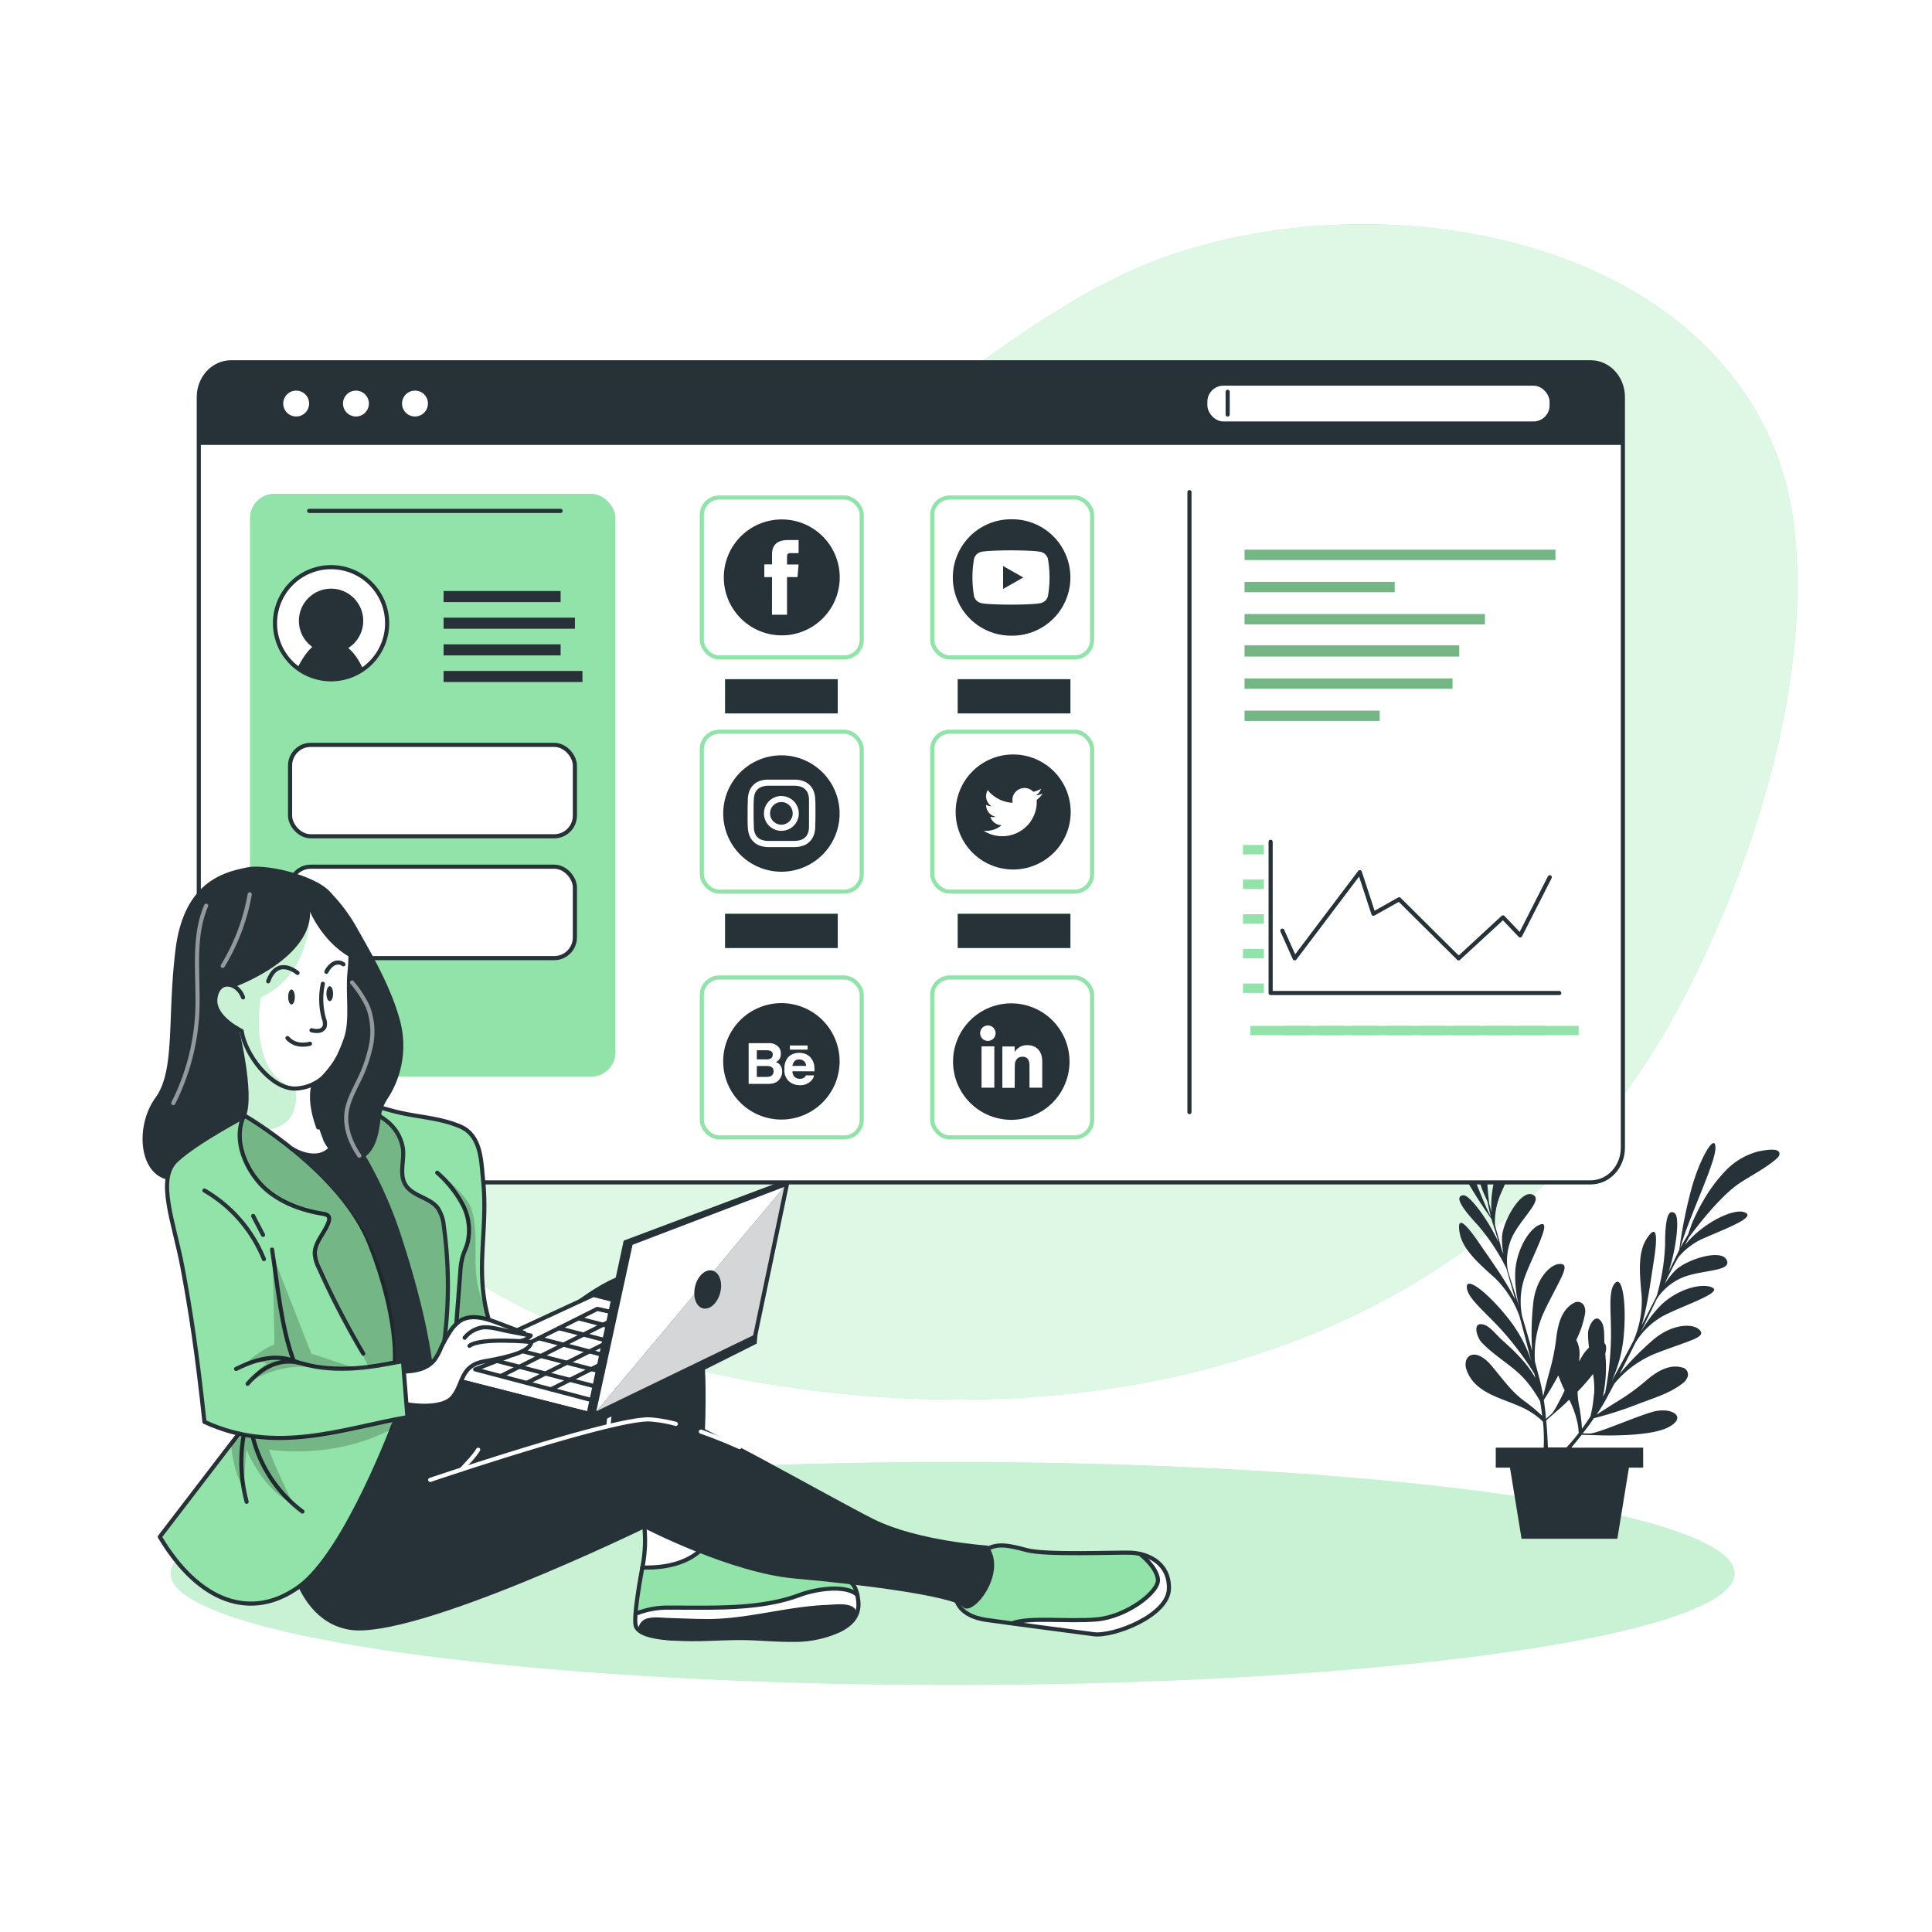 <svg class="animated" id="freepik_stories-social-dashboard" xmlns="http://www.w3.org/2000/svg" viewBox="0 0 500 500" version="1.1" xmlns:xlink="http://www.w3.org/1999/xlink" xmlns:svgjs="http://svgjs.com/svgjs"><style>svg#freepik_stories-social-dashboard:not(.animated) .animable {opacity: 0;}svg#freepik_stories-social-dashboard.animated #freepik--background-simple--inject-72 {animation: 1s 1 forwards cubic-bezier(.36,-0.01,.5,1.38) zoomOut;animation-delay: 0s;}svg#freepik_stories-social-dashboard.animated #freepik--Shadow--inject-72 {animation: 1s 1 forwards cubic-bezier(.36,-0.01,.5,1.38) slideUp;animation-delay: 0s;}svg#freepik_stories-social-dashboard.animated #freepik--Plant--inject-72 {animation: 1s 1 forwards cubic-bezier(.36,-0.01,.5,1.38) slideRight;animation-delay: 0s;}svg#freepik_stories-social-dashboard.animated #freepik--Window--inject-72 {animation: 1s 1 forwards cubic-bezier(.36,-0.01,.5,1.38) slideDown;animation-delay: 0s;}svg#freepik_stories-social-dashboard.animated #freepik--Character--inject-72 {animation: 1s 1 forwards cubic-bezier(.36,-0.01,.5,1.38) slideDown;animation-delay: 0s;}            @keyframes zoomOut {                0% {                    opacity: 0;                    transform: scale(1.5);                }                100% {                    opacity: 1;                    transform: scale(1);                }            }                    @keyframes slideUp {                0% {                    opacity: 0;                    transform: translateY(30px);                }                100% {                    opacity: 1;                    transform: inherit;                }            }                    @keyframes slideRight {                0% {                    opacity: 0;                    transform: translateX(30px);                }                100% {                    opacity: 1;                    transform: translateX(0);                }            }                    @keyframes slideDown {                0% {                    opacity: 0;                    transform: translateY(-30px);                }                100% {                    opacity: 1;                    transform: translateY(0);                }            }        </style><g id="freepik--background-simple--inject-72" class="animable" style="transform-origin: 263.54px 210.125px;"><path d="M436.14,84.79c-34.53-29-92.66-33.47-135.39-18-31.83,11.55-56.48,37.3-87,52-21.52,10.33-45.28,14.84-68.22,21.49-24.87,7.21-48.74,16.52-65.08,37.7-18.09,23.44-22.9,54.39-14.6,82.59,8.69,29.51,30.28,54.2,56.37,70.49s56.46,24.71,87,28.64C250.53,365,293.35,362.27,332.5,348c43-15.71,79.26-45.39,101.2-85.88,19.44-35.89,36.13-86.95,30.28-128.15C461.2,114.39,451.18,97.43,436.14,84.79Z" style="fill: rgb(146, 227, 169); transform-origin: 263.54px 210.125px;" id="elr9fjhgic73" class="animable"></path><g id="el6ey95acjj9t"><path d="M436.14,84.79c-34.53-29-92.66-33.47-135.39-18-31.83,11.55-56.48,37.3-87,52-21.52,10.33-45.28,14.84-68.22,21.49-24.87,7.21-48.74,16.52-65.08,37.7-18.09,23.44-22.9,54.39-14.6,82.59,8.69,29.51,30.28,54.2,56.37,70.49s56.46,24.71,87,28.64C250.53,365,293.35,362.27,332.5,348c43-15.71,79.26-45.39,101.2-85.88,19.44-35.89,36.13-86.95,30.28-128.15C461.2,114.39,451.18,97.43,436.14,84.79Z" style="fill: rgb(255, 255, 255); opacity: 0.7; transform-origin: 263.54px 210.125px;" class="animable"></path></g></g><g id="freepik--Shadow--inject-72" class="animable" style="transform-origin: 246.53px 407.22px;"><ellipse cx="246.53" cy="407.22" rx="202.37" ry="28.84" style="fill: rgb(146, 227, 169); transform-origin: 246.53px 407.22px;" id="elr3ucg9xc9p" class="animable"></ellipse><g id="elhm0egqiuhmp"><ellipse cx="246.53" cy="407.22" rx="202.37" ry="28.84" style="fill: rgb(255, 255, 255); opacity: 0.5; transform-origin: 246.53px 407.22px;" class="animable"></ellipse></g></g><g id="freepik--Plant--inject-72" class="animable" style="transform-origin: 416.971px 338.782px;"><g id="freepik--plant--inject-72" class="animable" style="transform-origin: 416.971px 338.782px;"><path d="M455,298a18,18,0,0,0-8.79,5.38,38,38,0,0,0-5.31,7.22c-1,1.65-1.83,3.36-2.63,5.09-.52,1.13-.92,2.54-1.41,3.83-.71,1.15-1.42,2.33-2,3.43,2.12-7.65,9-21.73,9.09-25.73.14-4.36-4,2.12-6.36,11a123.73,123.73,0,0,0-3,15.27c-.24.46-.45.89-.64,1.3-.43.89-1.16,2.4-2.13,4.38,2.13-6.5,2.9-14.21,1.62-15.17-1.86-1.38-2.53,2-2.52,8.26a54.15,54.15,0,0,1-2.19,13.19c-1.17,2.31-2.48,4.86-3.88,7.55,1.47-4.68,2.32-11.42,3.12-16.47,1.17-7.35.67-9.64-1.71-6.11s-2,8.65-1.4,14.91A26,26,0,0,1,422.74,347c-1.79,3.4-3.69,6.92-5.61,10.38a35.36,35.36,0,0,0,3.05-11.22c.83-8.49-.26-16.29-2.23-14.08s-.8,8.12-1.06,15.31a81.89,81.89,0,0,1-1.47,13l-.6,1.06a35.5,35.5,0,0,0,.62-11.12c.39-1.42.25-2.33-.22-2.76-.07-1.6.06-4-.62-5.23-1.72-3.07-3.6,1.06-3.62,2.69a27.4,27.4,0,0,0,.26,3.73,9.75,9.75,0,0,0-1.72,2.12c-.26.44-.53.92-.82,1.45,0-.51.06-1.06.08-1.55a7.61,7.61,0,0,0-.84-4,25.1,25.1,0,0,0,2.21-6.52A3.51,3.51,0,0,0,410,338a1.84,1.84,0,0,0-2.44-.92,3.07,3.07,0,0,0-.31.17c-3.26,1.73-4.13,5.89-4.51,9.23A56,56,0,0,1,401,355c-.67,2.51-1.26,4.78-1.64,6.36a45.31,45.31,0,0,0-1.06-5c-.37-1.37-.72-2.69-1.06-4a26.56,26.56,0,0,1,2.63-13.44c3.86-7.94,6.65-11.68,4-11.81s-6.56,4-7.11,10.54a72,72,0,0,0-.25,11.93c-.85-3-1.69-5.91-2.56-8.83a19.27,19.27,0,0,1,.48-9.71c1.82-5.39,7.26-15,4.4-14.21s-6.3,6.31-6.69,12.19a32.21,32.21,0,0,0,1,9.12q-.93-3.06-2-6.36c-.3-1-.62-2-.93-3a1.25,1.25,0,0,0-.08-.53,14.89,14.89,0,0,1,1.57-8.84c2.74-4.92,7.83-9.15,4.83-10.28S389,316,388.73,320a19.21,19.21,0,0,0,.36,4.54l-.37-.93c-.65-2.3-1.28-4.57-1.83-6.58a18.53,18.53,0,0,1,1.74-8.61c2.68-6.14,6.08-13.15,2.61-11.37-2.8,1.45-5.82,9.72-5.23,16.71-.23-.92-.45-1.7-.62-2.34-.45-4-1.31-13.42,0-19,.86-3.74,2.27-7.29,2.7-11.14A2.4,2.4,0,0,0,388,280c-.94-2.32-4,2.2-4.46,2.94a18,18,0,0,0-2.75,9.95,38.06,38.06,0,0,0,1.06,8.89q.64,2.79,1.55,5.52c.38,1.17,1.06,2.48,1.58,3.75.26,1.33.55,2.68.86,3.89-3.67-7.1-8.32-22.09-10.92-25.14-2.87-3.27-1.48,4.34,2.82,12.39A124.86,124.86,0,0,0,386,315.48c.14.5.28,1,.42,1.39.29.94.79,2.55,1.43,4.66-2.92-6.17-7.58-12.37-9.17-12.2-2.29.26-.47,3.19,3.8,7.76a54.13,54.13,0,0,1,7.35,11.12c.72,2.5,1.51,5.24,2.32,8.16-2.13-4.42-6.11-9.93-9-14.16-4.16-6.17-6.09-7.51-5.42-3.31s4.46,7.67,9.17,11.86a26.23,26.23,0,0,1,6.38,10c1,3.7,2,7.57,3,11.42a35.53,35.53,0,0,0-5.42-10.3c-5.2-6.79-11.32-11.74-11.25-8.79s4.95,6.49,9.69,11.89a78.91,78.91,0,0,1,7.77,10.5c.1.38.19.77.28,1.15-2.12-3.89-5.51-7.06-8.8-10-1.16-1.06-2.91-3.29-4.4-3.77-3.34-1.06-1.9,3.24-.8,4.44,3.57,3.9,8.6,6.31,11.9,10.42a35.7,35.7,0,0,1,3.33,4.92c.23,1.35.4,2.61.54,3.79q-1.9-1.8-4-3.4c-4-2.71-6.37-6.44-9.48-10-.93-1.06-2.51-2.38-4-2.45-2.12-.09-2.75,2.13-2.12,3.88,2.45,7.21,11.67,7.53,17.08,11.28a15.56,15.56,0,0,1,2.72,2.21,44.09,44.09,0,0,1,.18,6.7h-12.4v5.17h3.68l3,18.4h24.79l3-18.4h3.68v-5.17H406.66c.85-1.06,1.76-2.12,2.68-3.33l3.92.12s13.63.59,18.63-2.13.54-5.3-4.25-3.91S413.45,371,411.37,371l-1.76-.05c1-1.27,2-2.58,2.88-3.92a93.33,93.33,0,0,0,11.05-3.52c3.91-1.55,8.49-2.8,11.82-5.43a3.58,3.58,0,0,0,1.4-1.78,1.85,1.85,0,0,0-1.17-2.33,2,2,0,0,0-.33-.08c-3.57-1-7.05,1.48-9.55,3.66a56.4,56.4,0,0,1-7,5.06c-2.21,1.36-4.19,2.64-5.53,3.51,1-1.47,1.9-2.94,2.67-4.37.67-1.26,1.32-2.46,1.93-3.63a26.77,26.77,0,0,1,11.1-8c8.24-3.18,12.81-4,11-5.91s-7.54-1.56-12.4,2.85a71.67,71.67,0,0,0-8.34,8.55c1.45-2.8,2.81-5.48,4.16-8.2a19.38,19.38,0,0,1,7-6.78c5-2.68,15.52-6,12.91-7.37s-8.91.3-13.19,4.34a32.14,32.14,0,0,0-5.5,7.36c.94-1.93,1.9-3.92,2.91-6,.43-.92.9-1.86,1.38-2.84.1-.15.21-.29.3-.45a14.86,14.86,0,0,1,7.19-5.38c5.31-1.73,12-1.35,10.54-4.25s-10.22-.12-13.15,2.63a20.35,20.35,0,0,0-2.84,3.57c.13-.3.26-.62.38-.94,1.06-2.12,2.12-4.24,3.18-6a18.28,18.28,0,0,1,7.14-5.11c6.15-2.65,13.43-5.46,9.67-6.53-3-.86-10.9,3.12-15.22,8.64l1.14-2.12c2.4-3.25,8.2-10.72,13-13.93,3.18-2.13,6.63-3.79,9.55-6.31a2.58,2.58,0,0,0,.76-.91C461.23,296.59,455.94,297.83,455,298Zm-55.48,64.33c.8-1.22,2.21-3.47,3.77-6.36a41.18,41.18,0,0,0,1.64,3.87c-1.44,3-2.76,5.54-3.52,6.2l-1.32,1.16C400,365.62,399.77,364,399.54,362.37Zm9,8.59a41.46,41.46,0,0,1-3.12,3.68H400.6c-.07-2-.21-4.39-.44-7l2.95-2.6s1.29-1.06,3-2.77a24.69,24.69,0,0,1,1.94,5.18A14.6,14.6,0,0,1,408.56,371Zm4-10.21a35.44,35.44,0,0,1-.92,5.88c-.75,1.15-1.49,2.19-2.19,3.18-.06-1.78-.54-5-.59-5.22a21.6,21.6,0,0,1-.54-4.39,58.25,58.25,0,0,0,4-4.57A23.73,23.73,0,0,1,412.57,360.75Z" style="fill: rgb(38, 50, 56); transform-origin: 416.971px 338.782px;" id="el67dgtqsbzu7" class="animable"></path></g></g><g id="freepik--Window--inject-72" class="animable" style="transform-origin: 235.725px 199.88px;"><path d="M420,102.76V297c0,5-3.73,9-8.36,9H59.82c-4.62,0-8.37-4-8.37-9V102.76c0-5,3.75-9,8.37-9H411.67C416.3,93.77,420,97.79,420,102.76Z" style="fill: rgb(255, 255, 255); stroke: rgb(38, 50, 56); stroke-linecap: round; stroke-linejoin: round; stroke-width: 1.069px; transform-origin: 235.725px 199.88px;" id="elq0iyqar4bic" class="animable"></path><rect x="64.7" y="127.79" width="94.58" height="150.85" rx="6.29" style="fill: rgb(146, 227, 169); transform-origin: 111.99px 203.215px;" id="elxwvn9typrnd" class="animable"></rect><path d="M100.19,161.29a14.51,14.51,0,1,1-14.51-14.51A14.5,14.5,0,0,1,100.19,161.29Z" style="fill: rgb(255, 255, 255); stroke: rgb(38, 50, 56); stroke-linecap: round; stroke-linejoin: round; stroke-width: 1.069px; transform-origin: 85.68px 161.29px;" id="elfazb0gy5xur" class="animable"></path><rect x="114.8" y="152.95" width="30.29" height="2.87" style="fill: rgb(38, 50, 56); transform-origin: 129.945px 154.385px;" id="elr0xgtyjdm1o" class="animable"></rect><rect x="114.8" y="159.85" width="33.99" height="2.87" style="fill: rgb(38, 50, 56); transform-origin: 131.795px 161.285px;" id="elx1r7ct87ec" class="animable"></rect><rect x="114.8" y="166.75" width="30.29" height="2.87" style="fill: rgb(38, 50, 56); transform-origin: 129.945px 168.185px;" id="eloe175fwxk3b" class="animable"></rect><rect x="114.8" y="173.64" width="35.94" height="2.87" style="fill: rgb(38, 50, 56); transform-origin: 132.77px 175.075px;" id="elqtwlhhjqsz" class="animable"></rect><rect x="75.07" y="192.77" width="73.71" height="23.66" rx="5.35" style="fill: rgb(255, 255, 255); stroke: rgb(38, 50, 56); stroke-linecap: round; stroke-linejoin: round; stroke-width: 1.069px; transform-origin: 111.925px 204.6px;" id="elegnnr1hduvc" class="animable"></rect><rect x="75.07" y="224.3" width="73.71" height="23.66" rx="5.35" style="fill: rgb(255, 255, 255); stroke: rgb(38, 50, 56); stroke-linecap: round; stroke-linejoin: round; stroke-width: 1.069px; transform-origin: 111.925px 236.13px;" id="elrfs1hhe10yd" class="animable"></rect><line x1="307.83" y1="127.36" x2="307.83" y2="287.81" style="fill: none; stroke: rgb(38, 50, 56); stroke-linecap: round; stroke-linejoin: round; stroke-width: 1.069px; transform-origin: 307.83px 207.585px;" id="elm2u02p1vrnf" class="animable"></line><path d="M420,102.15v13H51.45v-13a8.38,8.38,0,0,1,8.37-8.38H411.67A8.36,8.36,0,0,1,420,102.15Z" style="fill: rgb(38, 50, 56); transform-origin: 235.725px 104.46px;" id="elh1tho13h4ew" class="animable"></path><circle cx="76.65" cy="104.44" r="3.35" style="fill: rgb(255, 255, 255); transform-origin: 76.65px 104.44px;" id="elb6daadc0knr" class="animable"></circle><path d="M95.47,104.44a3.35,3.35,0,1,1-3.35-3.35A3.35,3.35,0,0,1,95.47,104.44Z" style="fill: rgb(255, 255, 255); transform-origin: 92.12px 104.44px;" id="eleki8y7z3tue" class="animable"></path><path d="M110.75,104.44a3.35,3.35,0,1,1-3.35-3.35A3.35,3.35,0,0,1,110.75,104.44Z" style="fill: rgb(255, 255, 255); transform-origin: 107.4px 104.44px;" id="elz9ieuf9snf" class="animable"></path><rect x="322.09" y="142.26" width="80.46" height="2.67" style="fill: rgb(146, 227, 169); transform-origin: 362.32px 143.595px;" id="elmu9fdf9i24g" class="animable"></rect><rect x="322.09" y="150.59" width="38.86" height="2.67" style="fill: rgb(146, 227, 169); transform-origin: 341.52px 151.925px;" id="elcif7lfybx8i" class="animable"></rect><rect x="322.09" y="158.92" width="62.2" height="2.67" style="fill: rgb(146, 227, 169); transform-origin: 353.19px 160.255px;" id="elup9q8aqc5zm" class="animable"></rect><rect x="322.09" y="167.01" width="55.56" height="2.9" style="fill: rgb(146, 227, 169); transform-origin: 349.87px 168.46px;" id="el3vygar5fiky" class="animable"></rect><rect x="322.09" y="175.58" width="53.82" height="2.67" style="fill: rgb(146, 227, 169); transform-origin: 349px 176.915px;" id="el4ym4go6u514" class="animable"></rect><rect x="322.09" y="183.91" width="34.97" height="2.67" style="fill: rgb(146, 227, 169); transform-origin: 339.575px 185.245px;" id="elxgtgom5pa1r" class="animable"></rect><g id="el32zwmar06af"><rect x="322.09" y="142.26" width="80.46" height="2.67" style="opacity: 0.2; transform-origin: 362.32px 143.595px;" class="animable"></rect></g><g id="eldmv8u27w2l"><rect x="322.09" y="150.59" width="38.86" height="2.67" style="opacity: 0.2; transform-origin: 341.52px 151.925px;" class="animable"></rect></g><g id="ele2bmbidrv58"><rect x="322.09" y="158.92" width="62.2" height="2.67" style="opacity: 0.2; transform-origin: 353.19px 160.255px;" class="animable"></rect></g><g id="eltfhz2f1owqo"><rect x="322.09" y="167.01" width="55.56" height="2.9" style="opacity: 0.2; transform-origin: 349.87px 168.46px;" class="animable"></rect></g><g id="el4k39km25ge9"><rect x="322.09" y="175.58" width="53.82" height="2.67" style="opacity: 0.2; transform-origin: 349px 176.915px;" class="animable"></rect></g><g id="el5t0nwauh1na"><rect x="322.09" y="183.91" width="34.97" height="2.67" style="opacity: 0.2; transform-origin: 339.575px 185.245px;" class="animable"></rect></g><circle cx="85.68" cy="160.67" r="8.33" style="fill: rgb(38, 50, 56); transform-origin: 85.68px 160.67px;" id="el59nfupkpzws" class="animable"></circle><path d="M94,173.2a14.52,14.52,0,0,1-17-.35c1.37-2.75,4-7,7.34-7C88.52,165.79,91.37,167.63,94,173.2Z" style="fill: rgb(38, 50, 56); transform-origin: 85.5px 170.813px;" id="elyuztgi8ilak" class="animable"></path><rect x="312.47" y="99.81" width="88.56" height="9.26" rx="4.15" style="fill: rgb(255, 255, 255); transform-origin: 356.75px 104.44px;" id="elkephzvzzf7h" class="animable"></rect><line x1="317.72" y1="101.39" x2="317.72" y2="107.27" style="fill: none; stroke: rgb(38, 50, 56); stroke-linecap: round; stroke-linejoin: round; stroke-width: 1.069px; transform-origin: 317.72px 104.33px;" id="el51m18cr5c3d" class="animable"></line><rect x="119.44" y="256.8" width="27.98" height="12.97" rx="3.95" style="fill: rgb(146, 227, 169); transform-origin: 133.43px 263.285px;" id="elk8zrxy0tncs" class="animable"></rect><polyline points="403.53 256.99 328.84 256.99 328.84 217.85" style="fill: none; stroke: rgb(38, 50, 56); stroke-linecap: round; stroke-linejoin: round; stroke-width: 1.069px; transform-origin: 366.185px 237.42px;" id="el8y77hfuw9p" class="animable"></polyline><polyline points="331.86 240.85 335.07 248.02 351.92 225.72 355.44 236.48 362.1 232.74 377.49 248.02 388.98 237.42 393.42 242.09 401.08 227.03" style="fill: none; stroke: rgb(38, 50, 56); stroke-linecap: round; stroke-linejoin: round; stroke-width: 1.069px; transform-origin: 366.47px 236.87px;" id="el4nye7vmaxhw" class="animable"></polyline><rect x="321.68" y="254.53" width="5.41" height="2.45" style="fill: rgb(146, 227, 169); transform-origin: 324.385px 255.755px;" id="elo4l76kjb42" class="animable"></rect><rect x="321.68" y="245.57" width="5.41" height="2.45" style="fill: rgb(146, 227, 169); transform-origin: 324.385px 246.795px;" id="el3gc62957kmg" class="animable"></rect><rect x="321.68" y="236.6" width="5.41" height="2.45" style="fill: rgb(146, 227, 169); transform-origin: 324.385px 237.825px;" id="elnih6xp4rjto" class="animable"></rect><rect x="321.68" y="227.63" width="5.41" height="2.45" style="fill: rgb(146, 227, 169); transform-origin: 324.385px 228.855px;" id="elow3cgezk78p" class="animable"></rect><rect x="321.68" y="218.67" width="5.41" height="2.45" style="fill: rgb(146, 227, 169); transform-origin: 324.385px 219.895px;" id="elt1wh6zmhnlk" class="animable"></rect><g id="el8oas5cr6g55"><rect x="358.8" y="265.49" width="15.45" height="2.41" style="fill: rgb(146, 227, 169); transform-origin: 366.525px 266.695px; transform: rotate(-90deg);" class="animable"></rect></g><g id="el09e3bfjsotoo"><rect x="367.38" y="265.49" width="15.45" height="2.41" style="fill: rgb(146, 227, 169); transform-origin: 375.105px 266.695px; transform: rotate(-90deg);" class="animable"></rect></g><g id="elpg9c11hewwp"><rect x="375.95" y="265.49" width="15.45" height="2.41" style="fill: rgb(146, 227, 169); transform-origin: 383.675px 266.695px; transform: rotate(-90deg);" class="animable"></rect></g><g id="elnklz1vv4ju"><rect x="384.53" y="265.49" width="15.45" height="2.41" style="fill: rgb(146, 227, 169); transform-origin: 392.255px 266.695px; transform: rotate(-90deg);" class="animable"></rect></g><g id="el3bs135mtrze"><rect x="393.11" y="265.49" width="15.45" height="2.41" style="fill: rgb(146, 227, 169); transform-origin: 400.835px 266.695px; transform: rotate(-90deg);" class="animable"></rect></g><g id="el4m3xipg81xd"><rect x="349.99" y="265.49" width="15.45" height="2.41" style="fill: rgb(146, 227, 169); transform-origin: 357.715px 266.695px; transform: rotate(-90deg);" class="animable"></rect></g><g id="elfmz8zp5gb3"><rect x="341.19" y="265.49" width="15.45" height="2.41" style="fill: rgb(146, 227, 169); transform-origin: 348.915px 266.695px; transform: rotate(-90deg);" class="animable"></rect></g><g id="elr0bg6dt56rb"><rect x="332.39" y="265.49" width="15.45" height="2.41" style="fill: rgb(146, 227, 169); transform-origin: 340.115px 266.695px; transform: rotate(-90deg);" class="animable"></rect></g><g id="elzpp8erpmrym"><rect x="323.58" y="265.49" width="15.45" height="2.41" style="fill: rgb(146, 227, 169); transform-origin: 331.305px 266.695px; transform: rotate(-90deg);" class="animable"></rect></g><path d="M261.65,134.39a15.06,15.06,0,0,0,0,30.12h0a15.06,15.06,0,0,0,.61-30.12Z" style="fill: rgb(38, 50, 56); transform-origin: 261.809px 149.451px;" id="elmccf9etzbd" class="animable"></path><path d="M271.2,144.62a2.48,2.48,0,0,0-1.76-1.77c-1.56-.42-7.8-.42-7.8-.42s-6.24,0-7.79.42a2.49,2.49,0,0,0-1.77,1.77,28.54,28.54,0,0,0,0,9.67,2.49,2.49,0,0,0,1.77,1.77c1.55.42,7.79.42,7.79.42s6.24,0,7.8-.42a2.5,2.5,0,0,0,1.76-1.77A28,28,0,0,0,271.2,144.62Z" style="fill: rgb(255, 255, 255); transform-origin: 261.644px 149.455px;" id="elfh597fffhwg" class="animable"></path><polygon points="259.6 152.42 259.6 146.49 264.82 149.45 259.6 152.42" style="fill: rgb(38, 50, 56); transform-origin: 262.21px 149.455px;" id="el290ut6dqm2b" class="animable"></polygon><path d="M202.32,134.43a15,15,0,1,0,15,15A15,15,0,0,0,202.32,134.43Z" style="fill: rgb(38, 50, 56); transform-origin: 202.32px 149.43px;" id="elag4p1hlj1wn" class="animable"></path><path d="M199.79,159.09h3.89v-9.74h2.71l.29-3.26h-3v-1.87c0-.77.15-1.07.9-1.07h2.1v-3.39H204c-2.89,0-4.2,1.28-4.2,3.71v2.6h-2v3.29h2Z" style="fill: rgb(255, 255, 255); transform-origin: 202.24px 149.425px;" id="elle8nmtymy7q" class="animable"></path><path d="M202.23,195.48a15.06,15.06,0,1,0,15.06,15.07v0A15.07,15.07,0,0,0,202.23,195.48Z" style="fill: rgb(38, 50, 56); transform-origin: 202.23px 210.54px;" id="elq3e883kx2ci" class="animable"></path><path d="M202.23,203.35c2.34,0,2.62,0,3.55,0a4.86,4.86,0,0,1,1.63.31,2.66,2.66,0,0,1,1,.65,2.73,2.73,0,0,1,.66,1,4.8,4.8,0,0,1,.3,1.63c0,.93,0,1.24,0,3.54s0,2.63,0,3.55a4.75,4.75,0,0,1-.3,1.63,2.61,2.61,0,0,1-.66,1,2.69,2.69,0,0,1-1,.66,5.1,5.1,0,0,1-1.63.3c-.93,0-1.21,0-3.55,0s-2.62,0-3.55,0a5,5,0,0,1-1.63-.3,2.69,2.69,0,0,1-1-.66,2.61,2.61,0,0,1-.66-1,4.75,4.75,0,0,1-.3-1.63c0-.92-.06-1.2-.06-3.55s0-2.61.06-3.54a4.8,4.8,0,0,1,.3-1.63,2.61,2.61,0,0,1,.66-1,2.66,2.66,0,0,1,1-.65,5,5,0,0,1,1.63-.31c.93,0,1.2,0,3.55,0m0-1.58c-2.38,0-2.69,0-3.62,0a6.33,6.33,0,0,0-2.1.38,4.48,4.48,0,0,0-2.56,2.56,6.54,6.54,0,0,0-.41,2.13c0,.94-.06,1.24-.06,3.62s0,2.68.06,3.62a6.44,6.44,0,0,0,.41,2.13,4.49,4.49,0,0,0,2.56,2.6,6.82,6.82,0,0,0,2.13.41c.94,0,1.24,0,3.62,0s2.68,0,3.62,0a6.82,6.82,0,0,0,2.13-.41,4.5,4.5,0,0,0,2.56-2.57,6.44,6.44,0,0,0,.41-2.13c0-.93.06-1.23.06-3.62s0-2.68-.06-3.62a6.44,6.44,0,0,0-.41-2.12,4.47,4.47,0,0,0-2.56-2.57,6.54,6.54,0,0,0-2.13-.41c-.94,0-1.24,0-3.62,0" style="fill: rgb(255, 255, 255); transform-origin: 202.26px 210.495px;" id="elji0o3dyoqwf" class="animable"></path><path d="M202.23,206a4.51,4.51,0,1,0,4.5,4.52v0a4.5,4.5,0,0,0-4.5-4.5m0,7.41a2.93,2.93,0,1,1,2.92-2.93h0a2.93,2.93,0,0,1-2.92,2.93" style="fill: rgb(255, 255, 255); transform-origin: 202.22px 210.51px;" id="eltjo2yyjeen" class="animable"></path><path d="M262.21,224.49h0a14.34,14.34,0,0,1-14.35-14.35h0a14.35,14.35,0,0,1,14.35-14.35h0a14.35,14.35,0,0,1,14.35,14.35h0A14.34,14.34,0,0,1,262.21,224.49Z" style="fill: rgb(38, 50, 56); stroke: rgb(38, 50, 56); stroke-linecap: round; stroke-linejoin: round; stroke-width: 1.069px; transform-origin: 262.21px 210.14px;" id="elmu1k77av0ob" class="animable"></path><path d="M254.57,215a8.79,8.79,0,0,0,4.8,1.4A8.88,8.88,0,0,0,268.3,207a6.67,6.67,0,0,0,1.55-1.63,6.26,6.26,0,0,1-1.8.5,3.16,3.16,0,0,0,1.37-1.74,6.36,6.36,0,0,1-2,.78,3.14,3.14,0,0,0-5.34,2.86,8.91,8.91,0,0,1-6.46-3.28,3.14,3.14,0,0,0,1,4.19,3.18,3.18,0,0,1-1.42-.39,3.14,3.14,0,0,0,2.51,3.1,2.93,2.93,0,0,1-1.41,0,3.13,3.13,0,0,0,2.93,2.18A6.36,6.36,0,0,1,254.57,215Z" style="fill: rgb(255, 255, 255); transform-origin: 262.21px 210.165px;" id="el9awozffa3vg" class="animable"></path><path d="M261.73,259.67a15.07,15.07,0,1,0,15.06,15.07A15.07,15.07,0,0,0,261.73,259.67Z" style="fill: rgb(38, 50, 56); transform-origin: 261.72px 274.74px;" id="elfh4ohf58pw" class="animable"></path><rect x="254.02" y="270.79" width="3.31" height="10.7" style="fill: rgb(255, 255, 255); transform-origin: 255.675px 276.14px;" id="elh4agil103bm" class="animable"></rect><path d="M255.66,269.39a2,2,0,1,0-2-2h0a2,2,0,0,0,2,2Z" style="fill: rgb(255, 255, 255); transform-origin: 255.66px 267.39px;" id="elwolu2uhjtpg" class="animable"></path><path d="M262.63,275.88c0-1.51.69-2.4,2-2.4s1.8.86,1.8,2.4v5.61h3.3v-6.75c0-2.86-1.63-4.26-3.91-4.26a3.73,3.73,0,0,0-3.22,1.78v-1.43h-3.19v10.7h3.19Z" style="fill: rgb(255, 255, 255); transform-origin: 264.57px 276.005px;" id="elkhx21ashpf" class="animable"></path><path d="M202.22,289.74h0a15.06,15.06,0,0,1-15.06-15.06h0a15.07,15.07,0,0,1,15.06-15.07h0a15.07,15.07,0,0,1,15.07,15.07h0A15.07,15.07,0,0,1,202.22,289.74Z" style="fill: rgb(38, 50, 56); transform-origin: 202.225px 274.675px;" id="elmsg98yqrd6" class="animable"></path><path d="M200,280.39a3.16,3.16,0,0,0,1.2-.53,3.18,3.18,0,0,0,1.22-2.52,2.84,2.84,0,0,0-.41-1.55,2.31,2.31,0,0,0-1.22-.93,2.67,2.67,0,0,0,.81-.6,2.36,2.36,0,0,0,.48-1.56,2.65,2.65,0,0,0-.48-1.61,3.25,3.25,0,0,0-2.74-1.12h-5.11v10.54h4.74A7.63,7.63,0,0,0,200,280.39Zm-4.14-8.59h2.29a3.74,3.74,0,0,1,1.25.17.92.92,0,0,1,.57,1,1,1,0,0,1-.43.93,2.18,2.18,0,0,1-1.12.26h-2.56Zm0,6.9v-2.82h2.59a3,3,0,0,1,1.06.17,1.16,1.16,0,0,1,.68,1.14,1.35,1.35,0,0,1-.7,1.32,2.63,2.63,0,0,1-1.07.19Z" style="fill: rgb(255, 255, 255); transform-origin: 198.086px 275.235px;" id="elfv70dtkvmfh" class="animable"></path><path d="M204.17,279.84a4.24,4.24,0,0,0,2.75,1,3.76,3.76,0,0,0,3-1.14,2.44,2.44,0,0,0,.75-1.4h-2.09a1.76,1.76,0,0,1-.41.53,1.73,1.73,0,0,1-1.14.36,2.14,2.14,0,0,1-1.13-.29,1.87,1.87,0,0,1-.81-1.65h5.69a10,10,0,0,0-.06-1.55A4,4,0,0,0,210,274a3.21,3.21,0,0,0-1.35-1.15,4.45,4.45,0,0,0-1.84-.37,3.77,3.77,0,0,0-2.79,1.08,4.25,4.25,0,0,0-1,3.09A3.82,3.82,0,0,0,204.17,279.84Zm1.46-5.2a1.67,1.67,0,0,1,1.22-.45,1.81,1.81,0,0,1,1.22.43,1.69,1.69,0,0,1,.54,1.23h-3.52A2.16,2.16,0,0,1,205.63,274.64Z" style="fill: rgb(255, 255, 255); transform-origin: 206.891px 276.664px;" id="elveotrs8dp6" class="animable"></path><rect x="204.42" y="270.57" width="4.59" height="1.07" style="fill: rgb(255, 255, 255); transform-origin: 206.715px 271.105px;" id="elhd3ghj6oj8" class="animable"></rect><rect x="181.63" y="128.76" width="41.38" height="41.38" rx="4.51" style="fill: none; stroke: rgb(146, 227, 169); stroke-miterlimit: 10; stroke-width: 1.069px; transform-origin: 202.32px 149.45px;" id="el3n30r9in3yl" class="animable"></rect><rect x="241.26" y="128.76" width="41.38" height="41.38" rx="4.51" style="fill: none; stroke: rgb(146, 227, 169); stroke-miterlimit: 10; stroke-width: 1.069px; transform-origin: 261.95px 149.45px;" id="elt8cdry8eug" class="animable"></rect><rect x="181.63" y="189.37" width="41.38" height="41.38" rx="4.51" style="fill: none; stroke: rgb(146, 227, 169); stroke-miterlimit: 10; stroke-width: 1.069px; transform-origin: 202.32px 210.06px;" id="elljte3enm8d9" class="animable"></rect><rect x="241.26" y="189.37" width="41.38" height="41.38" rx="4.51" style="fill: none; stroke: rgb(146, 227, 169); stroke-miterlimit: 10; stroke-width: 1.069px; transform-origin: 261.95px 210.06px;" id="elhyes3x7xt9s" class="animable"></rect><rect x="181.63" y="252.98" width="41.38" height="41.38" rx="4.51" style="fill: none; stroke: rgb(146, 227, 169); stroke-miterlimit: 10; stroke-width: 1.069px; transform-origin: 202.32px 273.67px;" id="elvutfqlzxgs" class="animable"></rect><rect x="241.26" y="252.98" width="41.38" height="41.38" rx="4.51" style="fill: none; stroke: rgb(146, 227, 169); stroke-miterlimit: 10; stroke-width: 1.069px; transform-origin: 261.95px 273.67px;" id="eltf5u9lyuakf" class="animable"></rect><rect x="247.86" y="236.49" width="29.16" height="8.85" style="fill: rgb(146, 227, 169); transform-origin: 262.44px 240.915px;" id="elsof3wsvby7" class="animable"></rect><rect x="247.86" y="175.78" width="29.16" height="8.85" style="fill: rgb(146, 227, 169); transform-origin: 262.44px 180.205px;" id="el1vnaasdjsb3" class="animable"></rect><rect x="187.65" y="175.78" width="29.16" height="8.85" style="fill: rgb(146, 227, 169); transform-origin: 202.23px 180.205px;" id="elb2asig4dalb" class="animable"></rect><rect x="187.65" y="236.49" width="29.16" height="8.85" style="fill: rgb(146, 227, 169); transform-origin: 202.23px 240.915px;" id="elki1vsny2jdn" class="animable"></rect><rect x="247.86" y="236.49" width="29.16" height="8.85" style="fill: rgb(38, 50, 56); transform-origin: 262.44px 240.915px;" id="eletq6pfw8oz6" class="animable"></rect><rect x="247.86" y="175.78" width="29.16" height="8.85" style="fill: rgb(38, 50, 56); transform-origin: 262.44px 180.205px;" id="elq6cawdxml1o" class="animable"></rect><rect x="187.65" y="175.78" width="29.16" height="8.85" style="fill: rgb(38, 50, 56); transform-origin: 202.23px 180.205px;" id="elb1h9bvz9y5i" class="animable"></rect><rect x="187.65" y="236.49" width="29.16" height="8.85" style="fill: rgb(38, 50, 56); transform-origin: 202.23px 240.915px;" id="elb5wu16q31b8" class="animable"></rect><line x1="80" y1="132.22" x2="145.08" y2="132.22" style="fill: none; stroke: rgb(38, 50, 56); stroke-linecap: round; stroke-linejoin: round; stroke-width: 1.069px; transform-origin: 112.54px 132.22px;" id="elubf9xlstjt" class="animable"></line></g><g id="freepik--Character--inject-72" class="animable" style="transform-origin: 169.761px 324.422px;"><path d="M165.21,389.24s2.33,8,1.55,12.89c0,0-.93,8.14-2,12.48s-2.16,7.35,3.95,9.07,21.12-1.93,24.64-.7,23.56-1.52,26.55-2.84,3.46-10.47-3-13.65S165.21,389.24,165.21,389.24Z" style="fill: rgb(255, 255, 255); transform-origin: 192.968px 406.695px;" id="el2xeql7vpsuo" class="animable"></path><path d="M166.1,406s-1.74,9.78-1.69,11.56a38.91,38.91,0,0,1,9.11-1.46c4.12,0,16.47.16,21.37-.58s14.32-4.19,18.68-4.21a46.78,46.78,0,0,1,8.25.73s.51-3.49-6.37-5.31-31.95-7.09-31.95-7.09S177.9,405.66,166.1,406Z" style="fill: rgb(146, 227, 169); transform-origin: 193.119px 408.6px;" id="el8o1d43h58li" class="animable"></path><path d="M253.44,401.34s4.39-2.78,8.52-1.08S280.8,402,280.8,402s11.64-1.46,16.6,1,5.51,6.17,5.12,9.06-7.71,10.6-17.32,11-10.4-1.76-18.3-2.18c0,0-10.6-.67-13.66-2s-7.06-2.43-6.94-8.15S253.44,401.34,253.44,401.34Z" style="fill: rgb(255, 255, 255); transform-origin: 274.459px 411.409px;" id="eleclil5i974n" class="animable"></path><path d="M253.44,401.34s4.45-2.52,12.31-.16,21.71-1.13,27.71.95,6.83,6,6.06,7.51-5.88,7.62-11.56,8.59-18.49.38-24.36,1.45c0,0-12.13.7-16-5.36S253.44,401.34,253.44,401.34Z" style="fill: rgb(146, 227, 169); transform-origin: 273.225px 409.938px;" id="elw2at81ehoxk" class="animable"></path><polygon points="88.42 396.96 81.02 383.17 101.2 362.35 119.41 364.52 129.72 380.23 127.15 389.24 88.42 396.96" style="fill: rgb(38, 50, 56); transform-origin: 105.37px 379.655px;" id="elcmx95a2zvb" class="animable"></polygon><path d="M73.15,393.19s.56,25.79,17.28,28.58,76.39-26.24,76.39-26.24,22.22,11.54,38.94,13,41,4.57,43.48,7.35S261,407,255.65,400c0,0-18.11-1.15-29.53-6.84s-48.76-27.29-56.28-28.61-51,19.29-51,19.29l-13.1,2.79Z" style="fill: rgb(38, 50, 56); transform-origin: 165.218px 393.224px;" id="elcbnfhacrzlr" class="animable"></path><path d="M122.62,374.77l-3.21-10.25s32.13-35.71,45.8-35.23,16.08,12.57,17,22,0,23.44,0,23.44l-31.42,3.93-23.69,10.58-4.53-14.47" style="fill: rgb(38, 50, 56); transform-origin: 151.014px 359.263px;" id="el19e25ja1poc" class="animable"></path><path d="M157.48,368.78c0,.56,1.1-16.28,5.93-23.81" style="fill: none; stroke: rgb(255, 255, 255); stroke-linecap: round; stroke-linejoin: round; stroke-width: 1.069px; transform-origin: 160.445px 356.882px;" id="elzklqtmqvq4" class="animable"></path><path d="M168.54,344.69a46.24,46.24,0,0,0,.06,10" style="fill: none; stroke: rgb(255, 255, 255); stroke-linecap: round; stroke-linejoin: round; stroke-width: 1.069px; transform-origin: 168.449px 349.69px;" id="elo1md6dxmag" class="animable"></path><path d="M166.24,405.66s-2.37,12.39-1.72,15c.83,3.31,9.49,3.38,11.95,3.49,5.44.23,10.87-.31,16.31-.22,4.14.07,8.27.51,12.42.45a27.64,27.64,0,0,0,12.06-2.49c3.18-1.59,5.26-3.85,4.86-7.55-.53-4.88-2.16-6.11-8.9-6.88s-30.53-7.88-30.53-7.88S179,406.06,166.24,405.66Z" style="fill: none; stroke: rgb(38, 50, 56); stroke-linecap: round; stroke-linejoin: round; stroke-width: 1.069px; transform-origin: 193.288px 411.983px;" id="elpu23gvokr2k" class="animable"></path><path d="M166.24,405.66a35.55,35.55,0,0,0,0-14c-1.58-7.12,10.67-.92,10.67-.92l6.59,7.11-.81,1.72" style="fill: none; stroke: rgb(38, 50, 56); stroke-linecap: round; stroke-linejoin: round; stroke-width: 1.069px; transform-origin: 174.8px 396.949px;" id="el4zknc3xl3nm" class="animable"></path><path d="M165.21,421.94a3.06,3.06,0,0,1,2.35-3.1c1.78-.47,3.94-.15,5.75-.1,3.13.1,6.26.23,9.39.26,10.54.09,20.77-3.25,31.3-3.65,1.85-.07,5.16-.56,6.8.59,2.64,1.85-2.23,5.48-4.06,6.22a37.89,37.89,0,0,1-14,2.22c-6.18-.29-15.86-.25-20.05-.2S170.64,425.83,165.21,421.94Z" style="fill: rgb(38, 50, 56); transform-origin: 193.388px 419.867px;" id="elp2xrha5vuda" class="animable"></path><path d="M164.82,417.52a22.29,22.29,0,0,1,8.7-1.46c10.94-.05,23,.6,33.44-3.28,4.62-1.72,12.17-2.64,14.92,0" style="fill: none; stroke: rgb(38, 50, 56); stroke-linecap: round; stroke-linejoin: round; stroke-width: 1.069px; transform-origin: 193.35px 414.324px;" id="elld1ojjdeior" class="animable"></path><path d="M247.43,413.7s.39,4.48,7.9,5.54,22.67,3,27.68,3.69,19.38-4.75,19.51-11.8-6.06-9.16-9.89-9.29-22,.66-26.88-.66-7.65-1.85-10.55-.13" style="fill: none; stroke: rgb(38, 50, 56); stroke-linecap: round; stroke-linejoin: round; stroke-width: 1.069px; transform-origin: 274.976px 411.475px;" id="el9nb3khbm67e" class="animable"></path><path d="M295,402.13s4.27,3.27,4.67,6.56-8.17,9.75-15.82,10.41-17.45-.69-21.84,1" style="fill: none; stroke: rgb(38, 50, 56); stroke-linecap: round; stroke-linejoin: round; stroke-width: 1.069px; transform-origin: 280.847px 411.115px;" id="eldemoiqw2az" class="animable"></path><path d="M74.34,296.35s5.84,4.33,8.66,2.47,9-8.9,9-8.9l8.92,4.86,9.36,30.05,6.26,26.56,10,4.89v4.25s-5.88,6.09-12,7.9S101.74,372,96.7,370.82,82,336.26,82,336.26l-24.3-35.51Z" style="fill: rgb(38, 50, 56); transform-origin: 92.12px 330.561px;" id="elc6u1imfmbch" class="animable"></path><polygon points="153.57 366.19 110.27 355.19 153.57 335.13 194.89 345.67 153.57 366.19" style="fill: rgb(255, 255, 255); stroke: rgb(38, 50, 56); stroke-linecap: round; stroke-linejoin: round; stroke-width: 1.069px; transform-origin: 152.58px 350.66px;" id="elplb1g3c9slb" class="animable"></polygon><polygon points="153.57 366.19 163.25 321.75 203.69 306.32 195.38 345.96 153.57 366.19" style="fill: rgb(255, 255, 255); transform-origin: 178.63px 336.255px;" id="elzxbgpa6coks" class="animable"></polygon><polygon points="110.27 354.68 110.27 357.11 153.83 368.78 195.82 347.74 196.05 345.32 153.83 365.74 110.27 354.68" style="fill: rgb(38, 50, 56); transform-origin: 153.16px 357.05px;" id="el3nq3lxd71hy" class="animable"></polygon><path d="M89.25,293.08a68.48,68.48,0,0,1,11.55,20c3.88,11.19,11.17,34.87,10.54,44l15.43-12a94.07,94.07,0,0,1-1.67-23.24c.85-11.4,1.71-29.56-8.26-31.05-10.42-2.23-24.32-5.63-24.32-5.63Z" style="fill: rgb(146, 227, 169); transform-origin: 108.01px 321.12px;" id="elc1hekmydqqi" class="animable"></path><path d="M63.16,288.62S47.51,297,45.57,300.38s-3.07,2.38-2.34,7.72,4.61,22.75,5.55,28.63S52.91,368,52.91,368a55.66,55.66,0,0,0,8.89,3L41.35,397.73S49.06,414.48,63.79,415s21.56-13.81,27.93-23.9,10.64-23.73,10.64-23.73l3.09-.57L104.3,352.3l-1.94.3s-.41-20.22-9-35.46S63.16,288.62,63.16,288.62Z" style="fill: rgb(146, 227, 169); transform-origin: 73.4px 351.817px;" id="elujcwhbdn4pf" class="animable"></path><g id="eljkkj3gw9n1"><path d="M96.35,287.71s6.81,3.48,7.51,7.86-1.54,9.81,1.73,11.95,7.11,2.59,9,8.29,1.32,32.06,0,36.58-3.2,0-3.2,0l-2.17-11.52-4.46-16.49L100.35,312l-4-8.58-4.8-9.77Z" style="opacity: 0.2; transform-origin: 103.677px 321.054px;" class="animable"></path></g><path d="M105.18,363.45s6.37.84,8.5-.08,4-1.38,5.5-5.58,4.3-5.49,7.31-5.69,9.82-1.53,11-4.81l-2.95-.21a7,7,0,0,0,2.74-1.5h-1.24s-5.92-3.11-8.94-3.86-6.25-1.53-9.1.93-4.38,7.76-5.54,9.14-4.23,3.09-8.26,3.08Z" style="fill: rgb(255, 255, 255); transform-origin: 120.845px 352.391px;" id="elrvsckwbvlic" class="animable"></path><path d="M105.59,363.48s8.64,1.51,11.52-1.88,1.88-8.19,8.28-9.3,11.82-2.5,12.12-5c0,0-13.16-1.25-16,1" style="fill: none; stroke: rgb(38, 50, 56); stroke-linecap: round; stroke-linejoin: round; stroke-width: 1.069px; transform-origin: 121.55px 355.384px;" id="elpppdbpvdxk" class="animable"></path><path d="M135,347a4.37,4.37,0,0,0,2.34-1.37l-5.91-1.13c-2.07-.4-4.14-1.09-6.28-1a7.38,7.38,0,0,0-4.9,2.71" style="fill: none; stroke: rgb(38, 50, 56); stroke-linecap: round; stroke-linejoin: round; stroke-width: 1.069px; transform-origin: 128.795px 345.246px;" id="el4bp4vhmg8g4" class="animable"></path><path d="M135.72,345l-6.85-2.61c-3.15-1.2-6.86-2.36-9.73-.59a9.68,9.68,0,0,0-2.83,3.07,33.85,33.85,0,0,0-2.21,4,14.91,14.91,0,0,1-1.62,3c-1.87,2.36-4.76,2.95-7.77,3.08" style="fill: none; stroke: rgb(38, 50, 56); stroke-linecap: round; stroke-linejoin: round; stroke-width: 1.069px; transform-origin: 120.215px 347.921px;" id="eld2w3b1paeo9" class="animable"></path><path d="M62,288.62s8.69,3.4,12.3,7.73c0,0,8.71,5.92,12.33-.59s4-19.62,4-19.62L94,268.65,92.7,248.56l-9.42-14.15-8.94-6.57-9.71,18.74-11.28,7.68,1.29,21Z" style="fill: rgb(255, 255, 255); transform-origin: 73.675px 263.327px;" id="elq1y90xlk3q" class="animable"></path><path d="M80.22,236s.42,16.12-12.7,22.06c0,0-3.82,19.57,8.83,23.71,0,0,2.14,9.15-6.95,10.61-11.73-5.75-9.66-11.9-9.66-11.9l-4.05-17.33L54.4,251.5l15-11.77Z" style="fill: rgb(146, 227, 169); transform-origin: 67.311px 264.19px;" id="eluv8fklwq50k" class="animable"></path><g id="elrvicscybgr"><path d="M80.22,236s.42,16.12-12.7,22.06c0,0-3.82,19.57,8.83,23.71,0,0,2.14,9.15-6.95,10.61-11.73-5.75-9.66-11.9-9.66-11.9l-4.05-17.33L54.4,251.5l15-11.77Z" style="fill: rgb(255, 255, 255); opacity: 0.5; transform-origin: 67.311px 264.19px;" class="animable"></path></g><path d="M90.45,244.49s.56,1.82,0,7.26.78,12.39-1,17.27-4.8,12.32-13.09,12.71c-6.36,0-13-9-13.82-14.91,0,0-7.67-3.6-6.76-8.7s5.83-3.73,7.12,0" style="fill: none; stroke: rgb(38, 50, 56); stroke-linecap: round; stroke-linejoin: round; stroke-width: 1.069px; transform-origin: 73.202px 263.11px;" id="eld2j78qwolel" class="animable"></path><path d="M83.55,254.61a18.94,18.94,0,0,0,.29,9.07,3.14,3.14,0,0,1,.15,2.06,1.92,1.92,0,0,1-1.49,1.05,5,5,0,0,1-1.88-.16" style="fill: none; stroke: rgb(38, 50, 56); stroke-linecap: round; stroke-linejoin: round; stroke-width: 1.069px; transform-origin: 82.359px 260.714px;" id="elk8g80hic83o" class="animable"></path><path d="M80.22,270.12s-3.58,1.11-5.82-1.47" style="fill: none; stroke: rgb(38, 50, 56); stroke-linecap: round; stroke-linejoin: round; stroke-width: 1.069px; transform-origin: 77.31px 269.504px;" id="el1cgx7y68dod" class="animable"></path><path d="M63.16,288.62c2.22-5.64-1.92-22.55-1.92-22.55" style="fill: none; stroke: rgb(38, 50, 56); stroke-linecap: round; stroke-linejoin: round; stroke-width: 1.069px; transform-origin: 62.527px 277.345px;" id="elfbb8uohhbv" class="animable"></path><path d="M77,251.79s-5.17-4.5-7.59,2.16" style="fill: none; stroke: rgb(38, 50, 56); stroke-linecap: round; stroke-linejoin: round; stroke-width: 1.069px; transform-origin: 73.205px 252.127px;" id="eli7vlhs5ioq" class="animable"></path><path d="M84.48,251.5a4.85,4.85,0,0,1,1.79-2.06,2.34,2.34,0,0,1,2.6.12" style="fill: none; stroke: rgb(38, 50, 56); stroke-linecap: round; stroke-linejoin: round; stroke-width: 1.069px; transform-origin: 86.675px 250.301px;" id="el7rfmfdlmd3u" class="animable"></path><ellipse cx="75.44" cy="258.02" rx="0.86" ry="1.94" style="fill: rgb(38, 50, 56); transform-origin: 75.44px 258.02px;" id="eluarrorhgspg" class="animable"></ellipse><path d="M86.2,257.16c0,1.07-.38,1.94-.86,1.94s-.86-.87-.86-1.94.38-1.94.86-1.94S86.2,256.09,86.2,257.16Z" style="fill: rgb(38, 50, 56); transform-origin: 85.34px 257.16px;" id="eleyb2d7p2yso" class="animable"></path><path d="M81.31,280.44s-1.78,3.56,1.06,11.35" style="fill: none; stroke: rgb(38, 50, 56); stroke-linecap: round; stroke-linejoin: round; stroke-width: 1.069px; transform-origin: 81.565px 286.115px;" id="elhqzgdhnpu3u" class="animable"></path><path d="M61.24,255.22s19.32-7.16,19-19.26c0,0,3.22,7.81,10.48,11.84,0,0-2.08-11.06-4.5-15.87s-16.86-8.59-22.39-7.42-16.19,3.39-18.4,21.21,0,31.22-5.2,38.37-4.42,19.51,3.13,21.2a15.88,15.88,0,0,1,3.8-6.27c2.73-2.6,16.27-10.14,16.27-10.14s.59-13.54-2.17-22.81c0,0-5.78-1.78-5.47-7.95C56.35,253.32,61.24,255.22,61.24,255.22Z" style="fill: rgb(38, 50, 56); transform-origin: 63.81px 264.793px;" id="elis57njlu2jd" class="animable"></path><path d="M85.56,231a43.35,43.35,0,0,1,7.14,9.73c4.19,7.33,8.82,15.6,10.92,23.78a25.1,25.1,0,0,1-2.93,19.23,17.68,17.68,0,0,0-1.46,2.57,13.47,13.47,0,0,0-.76,3.45c-.35,2.67-.76,5.44-2.22,7.71s-4.28,3.88-6.87,3.1a10.64,10.64,0,0,1-5.69-5.45c-2-5.45-3.26-8.92-2.38-14.66,0,0,9.15-8.06,9.08-17.33s1.58-15.66-2.18-20.26S85.56,231,85.56,231Z" style="fill: rgb(38, 50, 56); transform-origin: 92.703px 265.885px;" id="eli3kv4mhqew" class="animable"></path><path d="M63.41,288.88s-12.68,6.62-17.84,11.5-.49,16.16,1.65,27.6,3.8,22.34,5.69,40c18.54,8.62,36,1.62,52.54-1.22L104.3,352.3c-2.41.13-15,3.85-26,.6-5.68-1.69-10.31.77-14.22,5.22" style="fill: none; stroke: rgb(38, 50, 56); stroke-linecap: round; stroke-linejoin: round; stroke-width: 1.069px; transform-origin: 74.339px 330.51px;" id="ellidy2f9cpa" class="animable"></path><path d="M61.09,354.28c5.65-2.78,10.76-4,16-1.68" style="fill: none; stroke: rgb(38, 50, 56); stroke-linecap: round; stroke-linejoin: round; stroke-width: 1.069px; transform-origin: 69.09px 352.829px;" id="el0r5yxjnqj4k" class="animable"></path><path d="M76,352.17c-3.27-8.83-4.07-19.06-5.59-28.79" style="fill: none; stroke: rgb(38, 50, 56); stroke-linecap: round; stroke-linejoin: round; stroke-width: 1.069px; transform-origin: 73.205px 337.775px;" id="ell4ry9a5a6w" class="animable"></path><path d="M52.91,308.1A36.16,36.16,0,0,1,68.3,325.86" style="fill: none; stroke: rgb(38, 50, 56); stroke-linecap: round; stroke-linejoin: round; stroke-width: 1.069px; transform-origin: 60.605px 316.98px;" id="el32mh7hoj0ai" class="animable"></path><path d="M65.52,314.69l2.55,4.9" style="fill: none; stroke: rgb(38, 50, 56); stroke-linecap: round; stroke-linejoin: round; stroke-width: 1.069px; transform-origin: 66.795px 317.14px;" id="eltk31v7ady3" class="animable"></path><path d="M63.16,288.62S88.35,303.1,95.77,322.1s6.41,30.27,6.41,30.27" style="fill: none; stroke: rgb(38, 50, 56); stroke-linecap: round; stroke-linejoin: round; stroke-width: 1.069px; transform-origin: 82.693px 320.495px;" id="elw0mo9d2mwrs" class="animable"></path><path d="M63.16,288.62c-2.69,5.78-.19,12.53,3.66,17.13,4,4.8,10.55,7.4,16.62,8.35.66.1,1.45.26,1.67.89a1.6,1.6,0,0,1,0,1c-.91,3-3.71,5.38-3.65,8.5a9.63,9.63,0,0,0,1.07,3.67A219.06,219.06,0,0,0,94,350.31" style="fill: none; stroke: rgb(38, 50, 56); stroke-linecap: round; stroke-linejoin: round; stroke-width: 1.069px; transform-origin: 78.018px 319.465px;" id="elqslohxr8k0s" class="animable"></path><g id="elyp0p9eozgf"><path d="M64.63,231.44a53,53,0,0,1-7,18.54" style="fill: none; stroke: rgb(255, 255, 255); stroke-linecap: round; stroke-linejoin: round; stroke-width: 1.069px; opacity: 0.5; transform-origin: 61.13px 240.71px;" class="animable"></path></g><g id="elltgsax1zqxm"><path d="M53.35,234.41c-3.62,8.45-1.9,18.1-2.28,27.29a58.27,58.27,0,0,1-6.22,23.78" style="fill: none; stroke: rgb(255, 255, 255); stroke-linecap: round; stroke-linejoin: round; stroke-width: 1.069px; opacity: 0.5; transform-origin: 49.1px 259.945px;" class="animable"></path></g><path d="M102.36,367.36s-12.74,34.47-25,43.3-25.87,4.1-36-12.93L61.8,371.05" style="fill: none; stroke: rgb(38, 50, 56); stroke-linecap: round; stroke-linejoin: round; stroke-width: 1.069px; transform-origin: 71.86px 391.188px;" id="elsi65ihut3p" class="animable"></path><path d="M65.47,372.09a34.5,34.5,0,0,0,12.81,19.1" style="fill: none; stroke: rgb(38, 50, 56); stroke-linecap: round; stroke-linejoin: round; stroke-width: 1.069px; transform-origin: 71.875px 381.64px;" id="elyxht8y72i1a" class="animable"></path><path d="M63,371.82a39.85,39.85,0,0,0,.83,16.83" style="fill: none; stroke: rgb(38, 50, 56); stroke-linecap: round; stroke-linejoin: round; stroke-width: 1.069px; transform-origin: 63.148px 380.235px;" id="elebfjaeg2xwk" class="animable"></path><path d="M84.48,285.69s11.62,12.4,18.7,33.9,8.16,33.31,8.16,33.31" style="fill: none; stroke: rgb(38, 50, 56); stroke-linecap: round; stroke-linejoin: round; stroke-width: 1.069px; transform-origin: 97.91px 319.295px;" id="el54hael2pqj7" class="animable"></path><path d="M75.44,297.22s7.52,5,11.23-1.46,1-8.65,1-8.65" style="fill: none; stroke: rgb(38, 50, 56); stroke-linecap: round; stroke-linejoin: round; stroke-width: 1.069px; transform-origin: 82.032px 293.088px;" id="elyzpxppexe7h" class="animable"></path><path d="M86,284.77c2.35-.38,4.71.44,6.91,1.34a26.32,26.32,0,0,1,7.32,4.14,11.22,11.22,0,0,1,4.07,7.16c.31,3.09-1,6.51.61,9.18,1.8,3,6.27,3.27,8.38,6.05a10.12,10.12,0,0,1,1.58,4.74A112.59,112.59,0,0,1,115,347" style="fill: none; stroke: rgb(38, 50, 56); stroke-linecap: round; stroke-linejoin: round; stroke-width: 1.069px; transform-origin: 100.957px 315.837px;" id="elylim1gzjcxi" class="animable"></path><path d="M113.16,303.5a29.58,29.58,0,0,1,6.54,8.19,14.18,14.18,0,0,1,1.23,10.22c-.38,1.24-1,2.41-1.3,3.66a19.55,19.55,0,0,0-.51,3.66l-1,13" style="fill: none; stroke: rgb(38, 50, 56); stroke-linecap: round; stroke-linejoin: round; stroke-width: 1.069px; transform-origin: 117.268px 322.865px;" id="elkx1k2cpl2z" class="animable"></path><path d="M89.25,283.64C94.16,285.11,99,287,104,288.07s9.73,1.34,14.49,3.21a9.5,9.5,0,0,1,2,1c4.09,2.86,4.06,8.62,4.52,13,1.4,13.35-2.27,23.33,1.48,36.22" style="fill: none; stroke: rgb(38, 50, 56); stroke-linecap: round; stroke-linejoin: round; stroke-width: 1.069px; transform-origin: 107.87px 312.57px;" id="eluhk5ohjc45e" class="animable"></path><path d="M101.2,370.76s12.53,1.33,24.07-9.12" style="fill: none; stroke: rgb(38, 50, 56); stroke-linecap: round; stroke-linejoin: round; stroke-width: 1.069px; transform-origin: 113.235px 366.227px;" id="el9dk8mw4jtrl" class="animable"></path><g id="el2n7qhgnoftw"><path d="M93,299.1c-2.3-3.36-3.87-7.43-3.27-11.45.39-2.61,1.66-5,2.8-7.36A38.18,38.18,0,0,0,96,270.61a17.93,17.93,0,0,0-.84-10.13,28.17,28.17,0,0,0-4.05-6.22" style="fill: none; stroke: rgb(255, 255, 255); stroke-linecap: round; stroke-linejoin: round; stroke-width: 1.069px; opacity: 0.5; transform-origin: 92.988px 276.68px;" class="animable"></path></g><polygon points="153.57 366.19 203.69 306.32 195.38 345.96 153.57 366.19" style="fill: rgb(38, 50, 56); transform-origin: 178.63px 336.255px;" id="eldj8qgcm9es" class="animable"></polygon><g id="el4t4cx353v3"><polygon points="153.57 366.19 203.69 306.32 195.38 345.96 153.57 366.19" style="fill: rgb(255, 255, 255); opacity: 0.8; transform-origin: 178.63px 336.255px;" class="animable"></polygon></g><path d="M186.39,334.55c-.69,2.7-2.7,4.51-4.49,4.05s-2.66-3-2-5.72,2.71-4.51,4.49-4.05S187.09,331.85,186.39,334.55Z" style="fill: rgb(38, 50, 56); transform-origin: 183.153px 333.715px;" id="ela24sceb484f" class="animable"></path><polygon points="153.57 366.19 163.25 321.75 203.69 306.32 195.38 345.96 153.57 366.19" style="fill: none; stroke: rgb(38, 50, 56); stroke-linecap: round; stroke-linejoin: round; stroke-width: 1.069px; transform-origin: 178.63px 336.255px;" id="elriyp1s9jy6o" class="animable"></polygon><polygon points="151.93 365.23 161.41 321.08 202.37 305.68 203.88 306.06 163.25 321.75 153.57 366.19 151.93 365.23" style="fill: rgb(38, 50, 56); transform-origin: 177.905px 335.935px;" id="eliib9kolfu9m" class="animable"></polygon><g id="elek5dzu4ml1u"><path d="M63.16,288.62s-3.56,9.81,3.66,17.13S85.11,315,85.11,315l0,1s-4.8,6.51-3.45,9.86,13.75,27.91,13.75,27.91l7-1.17a71.19,71.19,0,0,0-7.68-33C86,303,63.16,288.62,63.16,288.62Z" style="opacity: 0.2; transform-origin: 82.349px 321.195px;" class="animable"></path></g><g id="elt8logay3ktp"><path d="M59.77,373.69s.5,7.26,3.26,11.5c0,0,.32-5.34.76-10.05,0,0,4.09,10.46,12.16,14.15,0,0-4.76-9.44-6.3-14.15,0,0,16.19,2.88,31.83-5.33v-2.28s-24.12,7.07-39.68,3.52Z" style="opacity: 0.2; transform-origin: 80.625px 378.41px;" class="animable"></path></g><g id="eldfjutbv55sc"><path d="M70.58,324.83l10,25.48,12.08,4-13.28-.51s-6.17-.89-13.9,3.28c0,0,.35-2.25,3.55-4.15,0,0-1.15-1.12-6,.45a27.3,27.3,0,0,1,8-5.49Z" style="opacity: 0.2; transform-origin: 77.845px 340.955px;" class="animable"></path></g><g id="elcf3ri2exgaa"><path d="M115.05,305c-2.41-2.6,5.75,4.26,6.87,7.62s1.18,7,1.16,10.53-.1,7.15.8,10.58c.6,2.29,1.9,5.49,2.61,7.75,0,0-6.57-.91-8.33.68l1.47-16.62S125,315.8,115.05,305Z" style="opacity: 0.2; transform-origin: 120.549px 323.292px;" class="animable"></path></g><polyline points="137.51 347.29 154.58 338.74 158.29 339.57" style="fill: none; stroke: rgb(38, 50, 56); stroke-linecap: round; stroke-linejoin: round; stroke-width: 1.069px; transform-origin: 147.9px 343.015px;" id="elebyyhi8k6ls" class="animable"></polyline><polyline points="153.16 362.35 122.97 354.39 131.64 351.02" style="fill: none; stroke: rgb(38, 50, 56); stroke-linecap: round; stroke-linejoin: round; stroke-width: 1.069px; transform-origin: 138.065px 356.685px;" id="elhf0b65zg9c7" class="animable"></polyline><line x1="157.88" y1="341.94" x2="129.72" y2="356.06" style="fill: none; stroke: rgb(38, 50, 56); stroke-linecap: round; stroke-linejoin: round; stroke-width: 1.069px; transform-origin: 143.8px 349px;" id="ele68xjg4fe9p" class="animable"></line><line x1="157.45" y1="347.29" x2="136.48" y2="357.81" style="fill: none; stroke: rgb(38, 50, 56); stroke-linecap: round; stroke-linejoin: round; stroke-width: 1.069px; transform-origin: 146.965px 352.55px;" id="elhkuoc1jaehg" class="animable"></line><line x1="156.54" y1="352.56" x2="142.58" y2="359.56" style="fill: none; stroke: rgb(38, 50, 56); stroke-linecap: round; stroke-linejoin: round; stroke-width: 1.069px; transform-origin: 149.56px 356.06px;" id="elf21kerjl1c" class="animable"></line><line x1="127.49" y1="351.92" x2="154.68" y2="358.97" style="fill: none; stroke: rgb(38, 50, 56); stroke-linecap: round; stroke-linejoin: round; stroke-width: 1.069px; transform-origin: 141.085px 355.445px;" id="elexye8pgas2u" class="animable"></line><line x1="135.21" y1="349.69" x2="155.99" y2="355.09" style="fill: none; stroke: rgb(38, 50, 56); stroke-linecap: round; stroke-linejoin: round; stroke-width: 1.069px; transform-origin: 145.6px 352.39px;" id="el6ly7usc4gjv" class="animable"></line><line x1="139.42" y1="346.34" x2="156.54" y2="350.78" style="fill: none; stroke: rgb(38, 50, 56); stroke-linecap: round; stroke-linejoin: round; stroke-width: 1.069px; transform-origin: 147.98px 348.56px;" id="elmh19yl9j62" class="animable"></line><line x1="144.63" y1="343.73" x2="157.45" y2="347.06" style="fill: none; stroke: rgb(38, 50, 56); stroke-linecap: round; stroke-linejoin: round; stroke-width: 1.069px; transform-origin: 151.04px 345.395px;" id="elfkdrwfqxs8" class="animable"></line><line x1="149.97" y1="341.26" x2="158.29" y2="343.41" style="fill: none; stroke: rgb(38, 50, 56); stroke-linecap: round; stroke-linejoin: round; stroke-width: 1.069px; transform-origin: 154.13px 342.335px;" id="elooyo1dasm3" class="animable"></line><path d="M181.39,370.5c5.52,1.92,10,4,10,4" style="fill: none; stroke: rgb(255, 255, 255); stroke-linecap: round; stroke-linejoin: round; stroke-width: 1.069px; transform-origin: 186.39px 372.5px;" id="elmyd2fffbtco" class="animable"></path><path d="M111.34,383s47.92-16.25,57-15.65a36.8,36.8,0,0,1,6.57,1.15" style="fill: none; stroke: rgb(255, 255, 255); stroke-linecap: round; stroke-linejoin: round; stroke-width: 1.069px; transform-origin: 143.125px 375.167px;" id="elde2kx8h7xt" class="animable"></path><path d="M119.41,380.34c2-2.22,3.25-3.37,4.34-5.16" style="fill: none; stroke: rgb(255, 255, 255); stroke-linecap: round; stroke-linejoin: round; stroke-width: 1.069px; transform-origin: 121.58px 377.76px;" id="el4n7lsfzpzri" class="animable"></path></g><defs>     <filter id="active" height="200%">         <feMorphology in="SourceAlpha" result="DILATED" operator="dilate" radius="2"></feMorphology>                <feFlood flood-color="#32DFEC" flood-opacity="1" result="PINK"></feFlood>        <feComposite in="PINK" in2="DILATED" operator="in" result="OUTLINE"></feComposite>        <feMerge>            <feMergeNode in="OUTLINE"></feMergeNode>            <feMergeNode in="SourceGraphic"></feMergeNode>        </feMerge>    </filter>    <filter id="hover" height="200%">        <feMorphology in="SourceAlpha" result="DILATED" operator="dilate" radius="2"></feMorphology>                <feFlood flood-color="#ff0000" flood-opacity="0.5" result="PINK"></feFlood>        <feComposite in="PINK" in2="DILATED" operator="in" result="OUTLINE"></feComposite>        <feMerge>            <feMergeNode in="OUTLINE"></feMergeNode>            <feMergeNode in="SourceGraphic"></feMergeNode>        </feMerge>            <feColorMatrix type="matrix" values="0   0   0   0   0                0   1   0   0   0                0   0   0   0   0                0   0   0   1   0 "></feColorMatrix>    </filter></defs></svg>